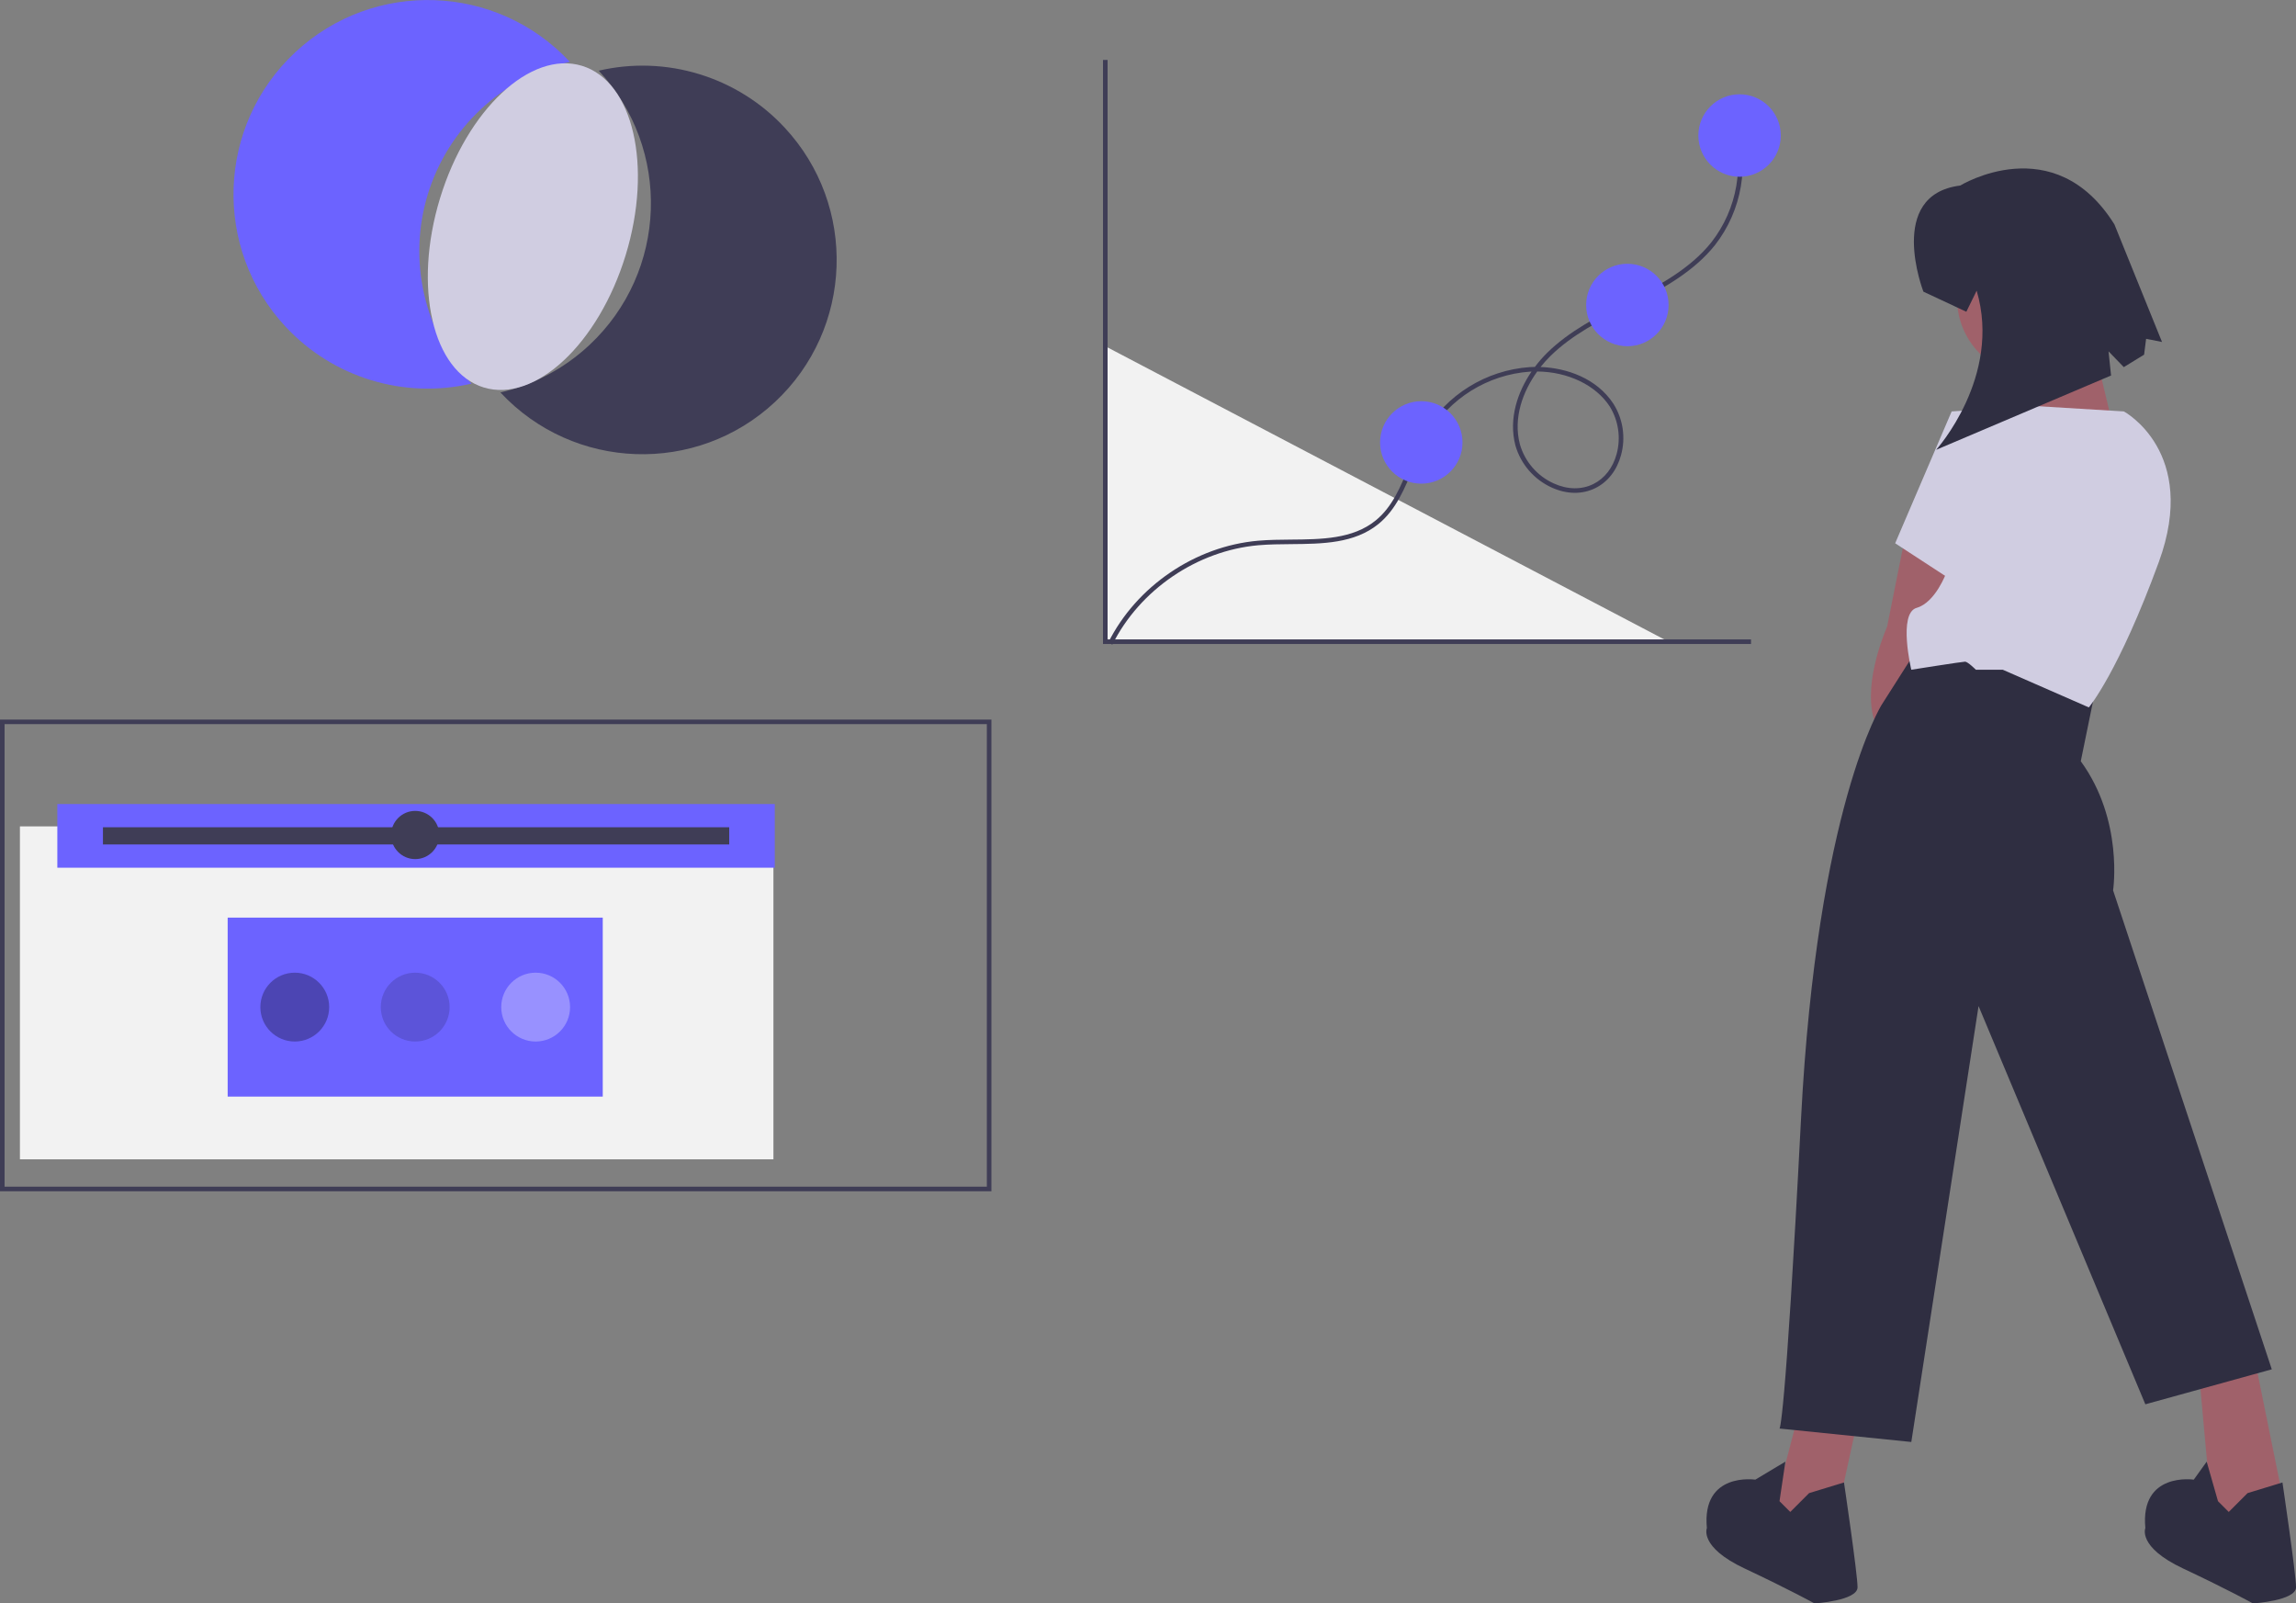 <?xml version="1.0" encoding="utf-8"?>
<!-- Generator: Adobe Illustrator 25.0.0, SVG Export Plug-In . SVG Version: 6.00 Build 0)  -->
<svg version="1.1" id="e964fae6-99d5-4ba3-9654-9b5776c78265"
	 xmlns="http://www.w3.org/2000/svg" xmlns:xlink="http://www.w3.org/1999/xlink" x="0px" y="0px" viewBox="0 0 1002.7 700.08"
	 style="enable-background:new 0 0 1002.7 700.08;" xml:space="preserve">
<rect x="0" y="0" width="1002.7" height="700.08" fill="#808080" stroke="none"/>
<style type="text/css">
	.st0{fill:#F2F2F2;}
	.st1{fill:#3F3D56;}
	.st2{fill:#6C63FF;}
	.st3{fill:#A0616A;}
	.st4{fill:#2F2E41;}
	.st5{fill:#D0CDE1;}
	.st6{opacity:0.15;enable-background:new    ;}
	.st7{opacity:0.3;fill:#FFFFFF;enable-background:new    ;}
	.st8{opacity:0.3;enable-background:new    ;}
</style>
<polyline class="st0" points="482.7,151.17 482.7,280.17 728.7,280.17 "/>
<polygon class="st1" points="764.7,281.17 481.7,281.17 481.7,26.17 483.7,26.17 483.7,279.17 764.7,279.17 "/>
<path class="st1" d="M485.78,281.46l-1.79-0.89c12.3-24.61,37.96-42.07,65.37-44.48c4.73-0.42,9.68-0.46,14.47-0.5
	c13.24-0.11,26.93-0.22,36.91-8.32c7.39-5.99,10.96-14.81,14.74-24.14c1.85-4.87,4.02-9.61,6.48-14.19
	c9.7-16.58,26.96-27.31,46.12-28.66c0.73-0.04,1.48-0.07,2.23-0.08c1.61-2.16,3.38-4.19,5.3-6.09c9.69-9.58,22.1-15.87,34.1-21.94
	l2.84-1.44c12.7-6.46,25.85-13.71,34.83-24.94c11.4-14.6,14.72-33.95,8.82-51.51l1.89-0.66c6.12,18.21,2.68,38.28-9.15,53.42
	c-9.23,11.54-22.59,18.91-35.49,25.47l-2.84,1.44c-11.86,6.01-24.13,12.22-33.6,21.58c-1.5,1.48-2.9,3.05-4.21,4.7
	c11.3,0.44,24.45,4.81,31.84,16.11c4.2,6.68,5.39,14.81,3.28,22.41c-1.78,6.56-5.75,11.66-11.18,14.35
	c-5.73,2.85-12.5,2.76-19.07-0.23c-7.74-3.51-13.55-10.25-15.88-18.43c-3.02-11.69,0.96-23.25,7.05-32.21
	c-0.22,0.01-0.44,0.02-0.66,0.03c-18.49,1.3-35.14,11.65-44.5,27.65c-2.42,4.51-4.55,9.17-6.37,13.95
	c-3.71,9.16-7.55,18.62-15.34,24.94c-10.53,8.54-24.57,8.65-38.16,8.77c-4.75,0.04-9.67,0.08-14.31,0.49
	C522.81,240.43,497.78,257.45,485.78,281.46z M671.34,162.2c-6.27,8.69-10.58,20.19-7.59,31.75c2.17,7.59,7.58,13.85,14.77,17.11
	c6.01,2.74,12.17,2.83,17.35,0.26c4.91-2.44,8.51-7.09,10.14-13.09c1.91-7.05,0.82-14.58-3.03-20.79
	C696.89,168.11,684.69,162.31,671.34,162.2z"/>
<circle class="st2" cx="620.7" cy="193.17" r="18"/>
<path class="st1" d="M432.97,520.12H0V314.17h432.97V520.12z M2,518.12h428.97V316.17H2V518.12z"/>
<path class="st3" d="M832.35,232.5l-8.22,41.12c0,0-10.57,23.5-5.87,39.94l3.52,7.05l22.32-19.97l8.22-55.22L832.35,232.5z"/>
<polygon class="st3" points="786.53,613.14 773.61,662.48 788.88,669.53 802.98,657.78 811.2,620.19 "/>
<polygon class="st3" points="959.82,593.76 966.28,664.83 999.17,664.83 983.31,586.71 "/>
<path class="st4" d="M908.71,332.36l6.66-32.54l-77.15-17.98l-16.45,25.85c0,0-28.2,44.64-35.24,180.92s-9.4,135.1-9.4,135.1
	l57.57,5.87l29.37-190.32l72.84,173.87l55.22-15.27l-69.31-209.12C922.81,388.75,927.51,358.2,908.71,332.36z"/>
<path class="st4" d="M790.06,651.91l-8.22,8.22l-4.7-4.7l2.57-17.26l-13.14,7.86c0,0-23.5-3.52-21.15,21.15
	c0,0-3.52,8.22,16.45,17.62s30.55,15.27,30.55,15.27s18.8-1.17,18.8-7.05s-5.92-45.76-5.92-45.76L790.06,651.91z"/>
<path class="st4" d="M981.55,651.91l-8.22,8.22l-4.7-4.7l-4.93-17.26l-5.64,7.86c0,0-23.5-3.52-21.15,21.15
	c0,0-3.52,8.22,16.45,17.62s30.55,15.27,30.55,15.27s18.8-1.17,18.8-7.05s-5.92-45.76-5.92-45.76L981.55,651.91z"/>
<circle class="st3" cx="888.74" cy="130.29" r="34.07"/>
<polygon class="st3" points="878.17,156.13 880.52,196.08 925.16,196.08 912.24,142.04 "/>
<path class="st5" d="M852.32,179.63l36.42-2.35l38.77,2.35c0,0,32.9,17.62,15.27,65.79s-30.55,63.44-30.55,63.44l-37.59-16.45
	h-11.75c0,0-3.52-3.52-4.7-3.52s-23.5,3.52-23.5,3.52s-5.87-24.67,2.35-27.02s12.92-15.27,12.92-15.27L852.32,179.63z"/>
<polygon class="st5" points="859.37,183.16 852.32,179.63 827.65,237.2 854.67,254.82 "/>
<path class="st4" d="M839.99,127.35c0,0-16.45-42.29,16.07-46.34c0,0,41-25.18,67.34,16.97l20.79,51.33l-6.95-1.38l-0.88,6.92
	l-8.86,5.44l-6.67-6.89l1.1,10.55l-76.38,32.44c0,0,28.79-31.89,17.69-69.48l-4.51,9.2L839.99,127.35z"/>
<path class="st2" d="M186.83,84.85c8.85-28.98,32.5-51.04,62.02-57.85C216.9-7.27,163.23-9.15,128.96,22.8s-36.15,85.62-4.2,119.89
	c20.68,22.18,51.62,31.63,81.16,24.8C185.25,145.34,177.96,113.83,186.83,84.85z"/>
<path class="st1" d="M305.36,32.37c-14.24-4.37-29.38-4.89-43.89-1.51c31.95,34.24,30.1,87.91-4.15,119.86
	c-10.89,10.16-24.26,17.28-38.78,20.63c31.95,34.26,85.63,36.13,119.88,4.18s36.13-85.63,4.18-119.88
	C332.45,44.74,319.6,36.72,305.36,32.37L305.36,32.37z"/>
<ellipse transform="matrix(0.292 -0.956 0.956 0.292 70.195 292.635)" class="st5" cx="232.8" cy="98.89" rx="73.45" ry="42.41"/>
<circle class="st2" cx="759.7" cy="59.17" r="18"/>
<circle class="st2" cx="710.7" cy="133.17" r="18"/>
<rect x="8.7" y="360.81" class="st0" width="329.07" height="145.36"/>
<rect x="25.04" y="351.05" class="st2" width="313.32" height="27.8"/>
<rect x="44.96" y="361.19" class="st1" width="273.5" height="7.51"/>
<circle class="st1" cx="181.33" cy="364.57" r="10.52"/>
<rect x="99.43" y="400.64" class="st2" width="163.8" height="78.14"/>
<circle class="st6" cx="181.33" cy="439.71" r="15.03"/>
<circle class="st7" cx="233.93" cy="439.71" r="15.03"/>
<circle class="st8" cx="128.73" cy="439.71" r="15.03"/>
</svg>
